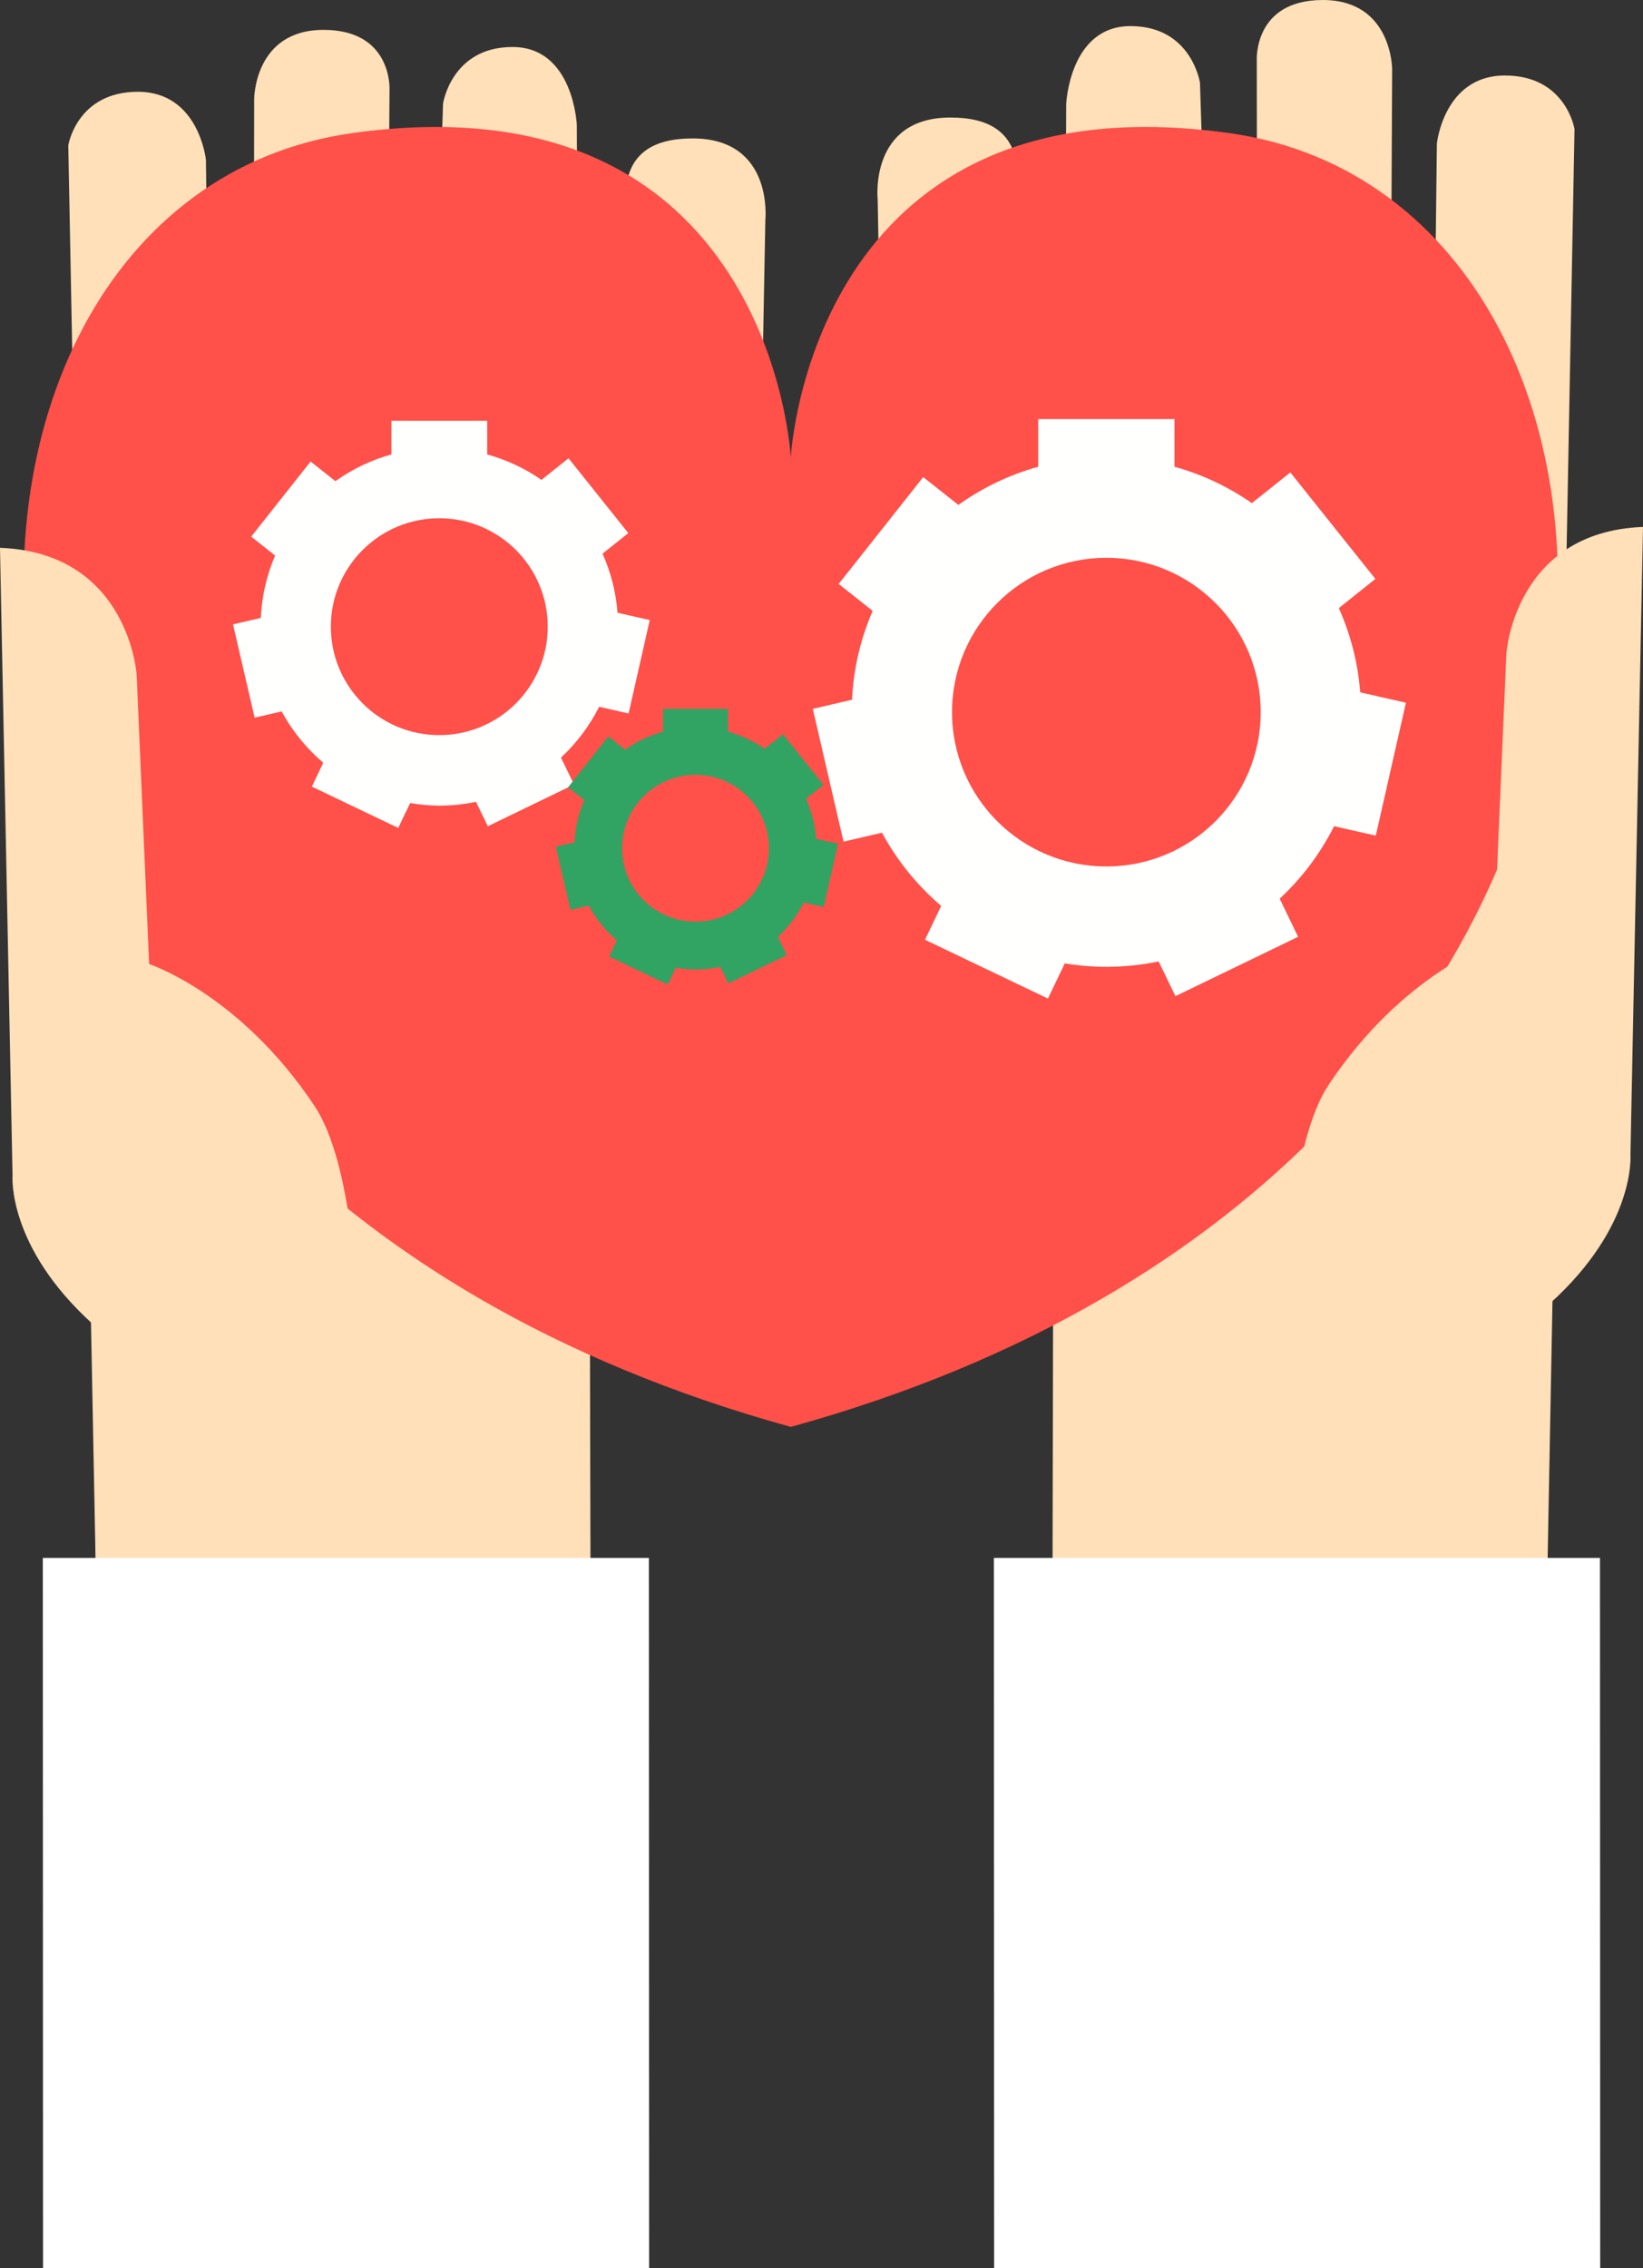 <?xml version="1.0" encoding="UTF-8" standalone="no"?>
<!-- Created with Inkscape (http://www.inkscape.org/) -->

<svg
   xmlns:dc="http://purl.org/dc/elements/1.1/"
   xmlns:cc="http://creativecommons.org/ns#"
   xmlns:rdf="http://www.w3.org/1999/02/22-rdf-syntax-ns#"
   xmlns:svg="http://www.w3.org/2000/svg"
   xmlns="http://www.w3.org/2000/svg"
   xmlns:sodipodi="http://sodipodi.sourceforge.net/DTD/sodipodi-0.dtd"
   xmlns:inkscape="http://www.inkscape.org/namespaces/inkscape"
   id="svg2"
   version="1.1"
   inkscape:version="0.91 r"
   xml:space="preserve"
   width="196.623"
   height="271.442"
   viewBox="0 0 196.623 271.442"
   sodipodi:docname="hands.svg"><rect x="0" y="0" width="196.623" height="271.442" fill="#333333" stroke="none"/><defs
     id="defs6"><clipPath
       clipPathUnits="userSpaceOnUse"
       id="clipPath26"><path
         d="M 0,800 800,800 800,0 0,0 0,800 Z"
         id="path28"
         inkscape:connector-curvature="0" /></clipPath><clipPath
       clipPathUnits="userSpaceOnUse"
       id="clipPath302"><path
         d="m 559.196,659.886 40.804,0 0,-95.626 -40.804,0 0,95.626 z"
         id="path304"
         inkscape:connector-curvature="0" /></clipPath><clipPath
       clipPathUnits="userSpaceOnUse"
       id="clipPath448"><path
         d="m 689.701,632.033 39.28,0 0,-66.556 -39.28,0 0,66.556 z"
         id="path450"
         inkscape:connector-curvature="0" /></clipPath><clipPath
       clipPathUnits="userSpaceOnUse"
       id="clipPath570"><path
         d="m 161.779,253.404 40.804,0 0,-95.626 -40.804,0 0,95.626 z"
         id="path572"
         inkscape:connector-curvature="0" /></clipPath></defs><sodipodi:namedview
     pagecolor="#ffffff"
     bordercolor="#666666"
     borderopacity="1"
     objecttolerance="10"
     gridtolerance="10"
     guidetolerance="10"
     inkscape:pageopacity="0"
     inkscape:pageshadow="2"
     inkscape:window-width="1440"
     inkscape:window-height="843"
     id="namedview4"
     showgrid="false"
     fit-margin-top="0"
     fit-margin-left="0"
     fit-margin-right="0"
     fit-margin-bottom="0"
     inkscape:zoom="0.3337544"
     inkscape:cx="195.82123"
     inkscape:cy="91.791321"
     inkscape:window-x="1280"
     inkscape:window-y="150"
     inkscape:window-maximized="1"
     inkscape:current-layer="g10" /><g
     id="g10"
     inkscape:groupmode="layer"
     inkscape:label="07"
     transform="matrix(1.25,0,0,-1.25,-581.317,663.022)"><g
       id="g962"
       transform="translate(565.813,375.453)"><path
         d="m 0,0 0.071,33.938 c 0,0 -12.614,4.925 -15.151,13.155 l -1.653,88.796 c 0,0 -0.83,7.824 6.966,7.823 3.491,-10e-4 6.424,-1.226 6.423,-5.726 l 0.846,-46.41 3.599,1.183 0.216,52.248 c 0,0 0.31,7.459 6.155,7.459 5.846,-0.001 6.652,-5.423 6.652,-5.423 l 1.608,-50.27 3.885,-0.641 -0.053,53.06 c 0,0 -0.33,5.773 6.323,5.772 6.653,-0.002 6.637,-6.646 6.637,-6.646 l -0.258,-52.703 3.999,0 0.541,45.612 c 0,0 0.668,6.512 6.513,6.51 5.845,-0.001 6.664,-5.128 6.664,-5.128 L 47.298,-0.132 0,0 Z"
         style="fill:#ffe0b8;fill-opacity:1;fill-rule:nonzero;stroke:none"
         id="path964"
         inkscape:connector-curvature="0" /></g><g
       id="g966"
       transform="translate(521.593,376.431)"><path
         d="m 0,0 -0.071,30.96 c 0,0 12.614,4.926 15.151,13.155 l 1.653,88.796 c 0,0 0.83,7.824 -6.966,7.823 -3.491,-0.001 -6.424,-1.225 -6.423,-5.725 l -0.846,-46.41 -3.599,1.182 -0.216,52.248 c 0,0 -0.31,7.459 -6.155,7.459 -5.846,-0.001 -6.652,-5.423 -6.652,-5.423 l -1.608,-50.269 -3.885,-0.642 0.37,52.201 c 0,0 0.331,5.773 -6.321,5.772 -6.655,-0.002 -6.639,-6.646 -6.639,-6.646 l -0.059,-51.843 -3.999,0 -0.56,46.051 c 0,0 -0.668,6.513 -6.514,6.511 -5.845,-10e-4 -6.664,-5.128 -6.664,-5.128 L -47.298,-0.132 0,0 Z"
         style="fill:#ffe0b8;fill-opacity:1;fill-rule:nonzero;stroke:none"
         id="path968"
         inkscape:connector-curvature="0" /></g><g
       id="g970"
       transform="translate(582.774,517.671)"><path
         d="m 0,0 c -40.168,5.648 -42.011,-31.057 -42.011,-31.057 0,0 -1.843,36.705 -42.012,31.057 -46.359,-6.521 -48.532,-98.874 42.012,-123.863 C 48.533,-98.874 46.358,-6.521 0,0"
         style="fill:#ff5049;fill-opacity:1;fill-rule:nonzero;stroke:none"
         id="path972"
         inkscape:connector-curvature="0" /></g><g
       id="g974"
       transform="translate(496.729,470.419)"><path
         d="m 0,0 c 0,5.734 4.647,10.382 10.381,10.382 5.734,0 10.382,-4.648 10.382,-10.382 0,-5.733 -4.648,-10.381 -10.382,-10.381 C 4.647,-10.381 0,-5.733 0,0 m 25.685,-7.668 2.82,-0.64 2.027,8.942 -3.087,0.7 c -0.154,2.003 -0.65,3.907 -1.434,5.658 l 2.466,1.97 -5.721,7.163 -2.594,-2.07 c -1.561,1.089 -3.314,1.916 -5.197,2.438 l 0,3.222 -9.167,0 0,-3.222 C 3.848,15.952 2.041,15.079 0.437,13.933 L -1.939,15.812 -7.627,8.622 -5.336,6.81 C -6.136,4.966 -6.605,2.951 -6.708,0.838 l -2.659,-0.616 2.069,-8.932 2.589,0.6 c 1.013,-1.879 2.37,-3.541 3.981,-4.916 l -1.091,-2.285 8.27,-3.956 1.14,2.383 c 0.91,-0.149 1.838,-0.247 2.79,-0.247 1.205,0 2.38,0.127 3.515,0.364 l 1.131,-2.337 8.252,3.994 -1.247,2.577 c 1.49,1.386 2.731,3.028 3.653,4.865"
         style="fill:#fffffe;fill-opacity:1;fill-rule:nonzero;stroke:none"
         id="path976"
         inkscape:connector-curvature="0" /></g><g
       id="g978"
       transform="translate(556.2,462.238)"><path
         d="m 0,0 c 0,8.161 6.615,14.776 14.775,14.776 8.162,0 14.776,-6.615 14.776,-14.776 0,-8.16 -6.614,-14.775 -14.776,-14.775 C 6.615,-14.775 0,-8.16 0,0 m 36.576,-10.919 3.994,-0.905 2.886,12.726 -4.378,0.994 C 38.858,4.75 38.148,7.465 37.03,9.96 l 3.5,2.795 -8.142,10.195 -3.684,-2.941 c -2.225,1.552 -4.723,2.741 -7.405,3.484 l 0,4.567 -13.047,0 0,-4.567 C 5.473,22.723 2.895,21.474 0.609,19.839 L -2.76,22.504 -10.855,12.271 -7.599,9.695 C -8.74,7.066 -9.434,4.198 -9.577,1.187 l -3.755,-0.872 2.945,-12.711 3.682,0.852 c 1.441,-2.676 3.371,-5.048 5.666,-7.006 l -1.55,-3.241 11.771,-5.631 1.612,3.369 c 1.296,-0.213 2.625,-0.329 3.981,-0.329 1.715,0 3.388,0.179 5.003,0.516 l 1.611,-3.325 11.744,5.684 -1.765,3.648 c 2.124,1.974 3.894,4.323 5.208,6.94"
         style="fill:#fffffe;fill-opacity:1;fill-rule:nonzero;stroke:none"
         id="path980"
         inkscape:connector-curvature="0" /></g><g
       id="g982"
       transform="translate(524.608,449.206)"><path
         d="M 0,0 C 0,3.883 3.147,7.03 7.029,7.03 10.912,7.03 14.06,3.883 14.06,0 14.06,-3.883 10.912,-7.029 7.029,-7.029 3.147,-7.029 0,-3.883 0,0 m 17.393,-5.192 1.909,-0.434 1.373,6.055 -2.091,0.474 C 18.479,2.26 18.145,3.549 17.613,4.734 l 1.67,1.334 -3.874,4.851 -1.756,-1.402 c -1.057,0.737 -2.245,1.297 -3.519,1.651 l 0,2.182 -6.208,0 0,-2.182 C 2.605,10.802 1.382,10.211 0.296,9.434 L -1.313,10.706 -5.164,5.838 -3.613,4.61 C -4.154,3.362 -4.473,1.998 -4.542,0.567 l -1.801,-0.417 1.402,-6.048 1.753,0.406 c 0.685,-1.273 1.605,-2.398 2.696,-3.329 l -0.739,-1.546 5.599,-2.679 0.772,1.612 c 0.616,-0.1 1.245,-0.167 1.889,-0.167 0.817,0 1.612,0.086 2.38,0.247 l 0.767,-1.583 5.588,2.705 -0.845,1.745 c 1.009,0.938 1.849,2.05 2.474,3.295"
         style="fill:#31a463;fill-opacity:1;fill-rule:nonzero;stroke:none"
         id="path984"
         inkscape:connector-curvature="0" /></g><g
       id="g986"
       transform="translate(588.838,373.302)"><path
         d="m 0,0 c 0,0 -3.731,42.539 3.424,53.267 7.153,10.727 15.812,13.55 15.812,13.55 l 1.194,27.712 c 0,0 0.755,11.67 13.084,12.139 L 32.313,46.581 c 0,0 0.565,-6.824 -7.764,-14.305 L 24.271,-0.067 0,0 Z"
         style="fill:#ffe0b8;fill-opacity:1;fill-rule:nonzero;stroke:none"
         id="path988"
         inkscape:connector-curvature="0" /></g><g
       id="g994"
       transform="translate(498.567,374.28)"><path
         d="M 0,0 C 0,0 3.731,39.562 -3.424,50.289 -10.577,61.017 -19.236,63.84 -19.236,63.84 l -1.194,27.712 c 0,0 -0.755,11.67 -13.084,12.138 l 1.201,-60.086 c 0,0 -0.565,-6.825 7.764,-14.305 L -24.271,-0.067 0,0 Z"
         style="fill:#ffe0b8;fill-opacity:1;fill-rule:nonzero;stroke:none"
         id="path996"
         inkscape:connector-curvature="0" /></g><g
       id="g998"
       transform="translate(469.174,274.282)"><path
         d="m 0,38.983 58.023,-0.002 -0.021,68.001 -58.023,0.002 z"
         style="fill:#ffffff;fill-opacity:1;fill-rule:nonzero;stroke:none"
         id="path1000"
         inkscape:connector-curvature="0"
         sodipodi:nodetypes="ccccc" /><path
         sodipodi:nodetypes="ccccc"
         inkscape:connector-curvature="0"
         id="path6145"
         style="fill:#ffffff;fill-opacity:1;fill-rule:nonzero;stroke:none"
         d="m 91.055,38.983 58.023,-0.002 -0.021,68.001 -58.023,0.002 z" /></g></g></svg>